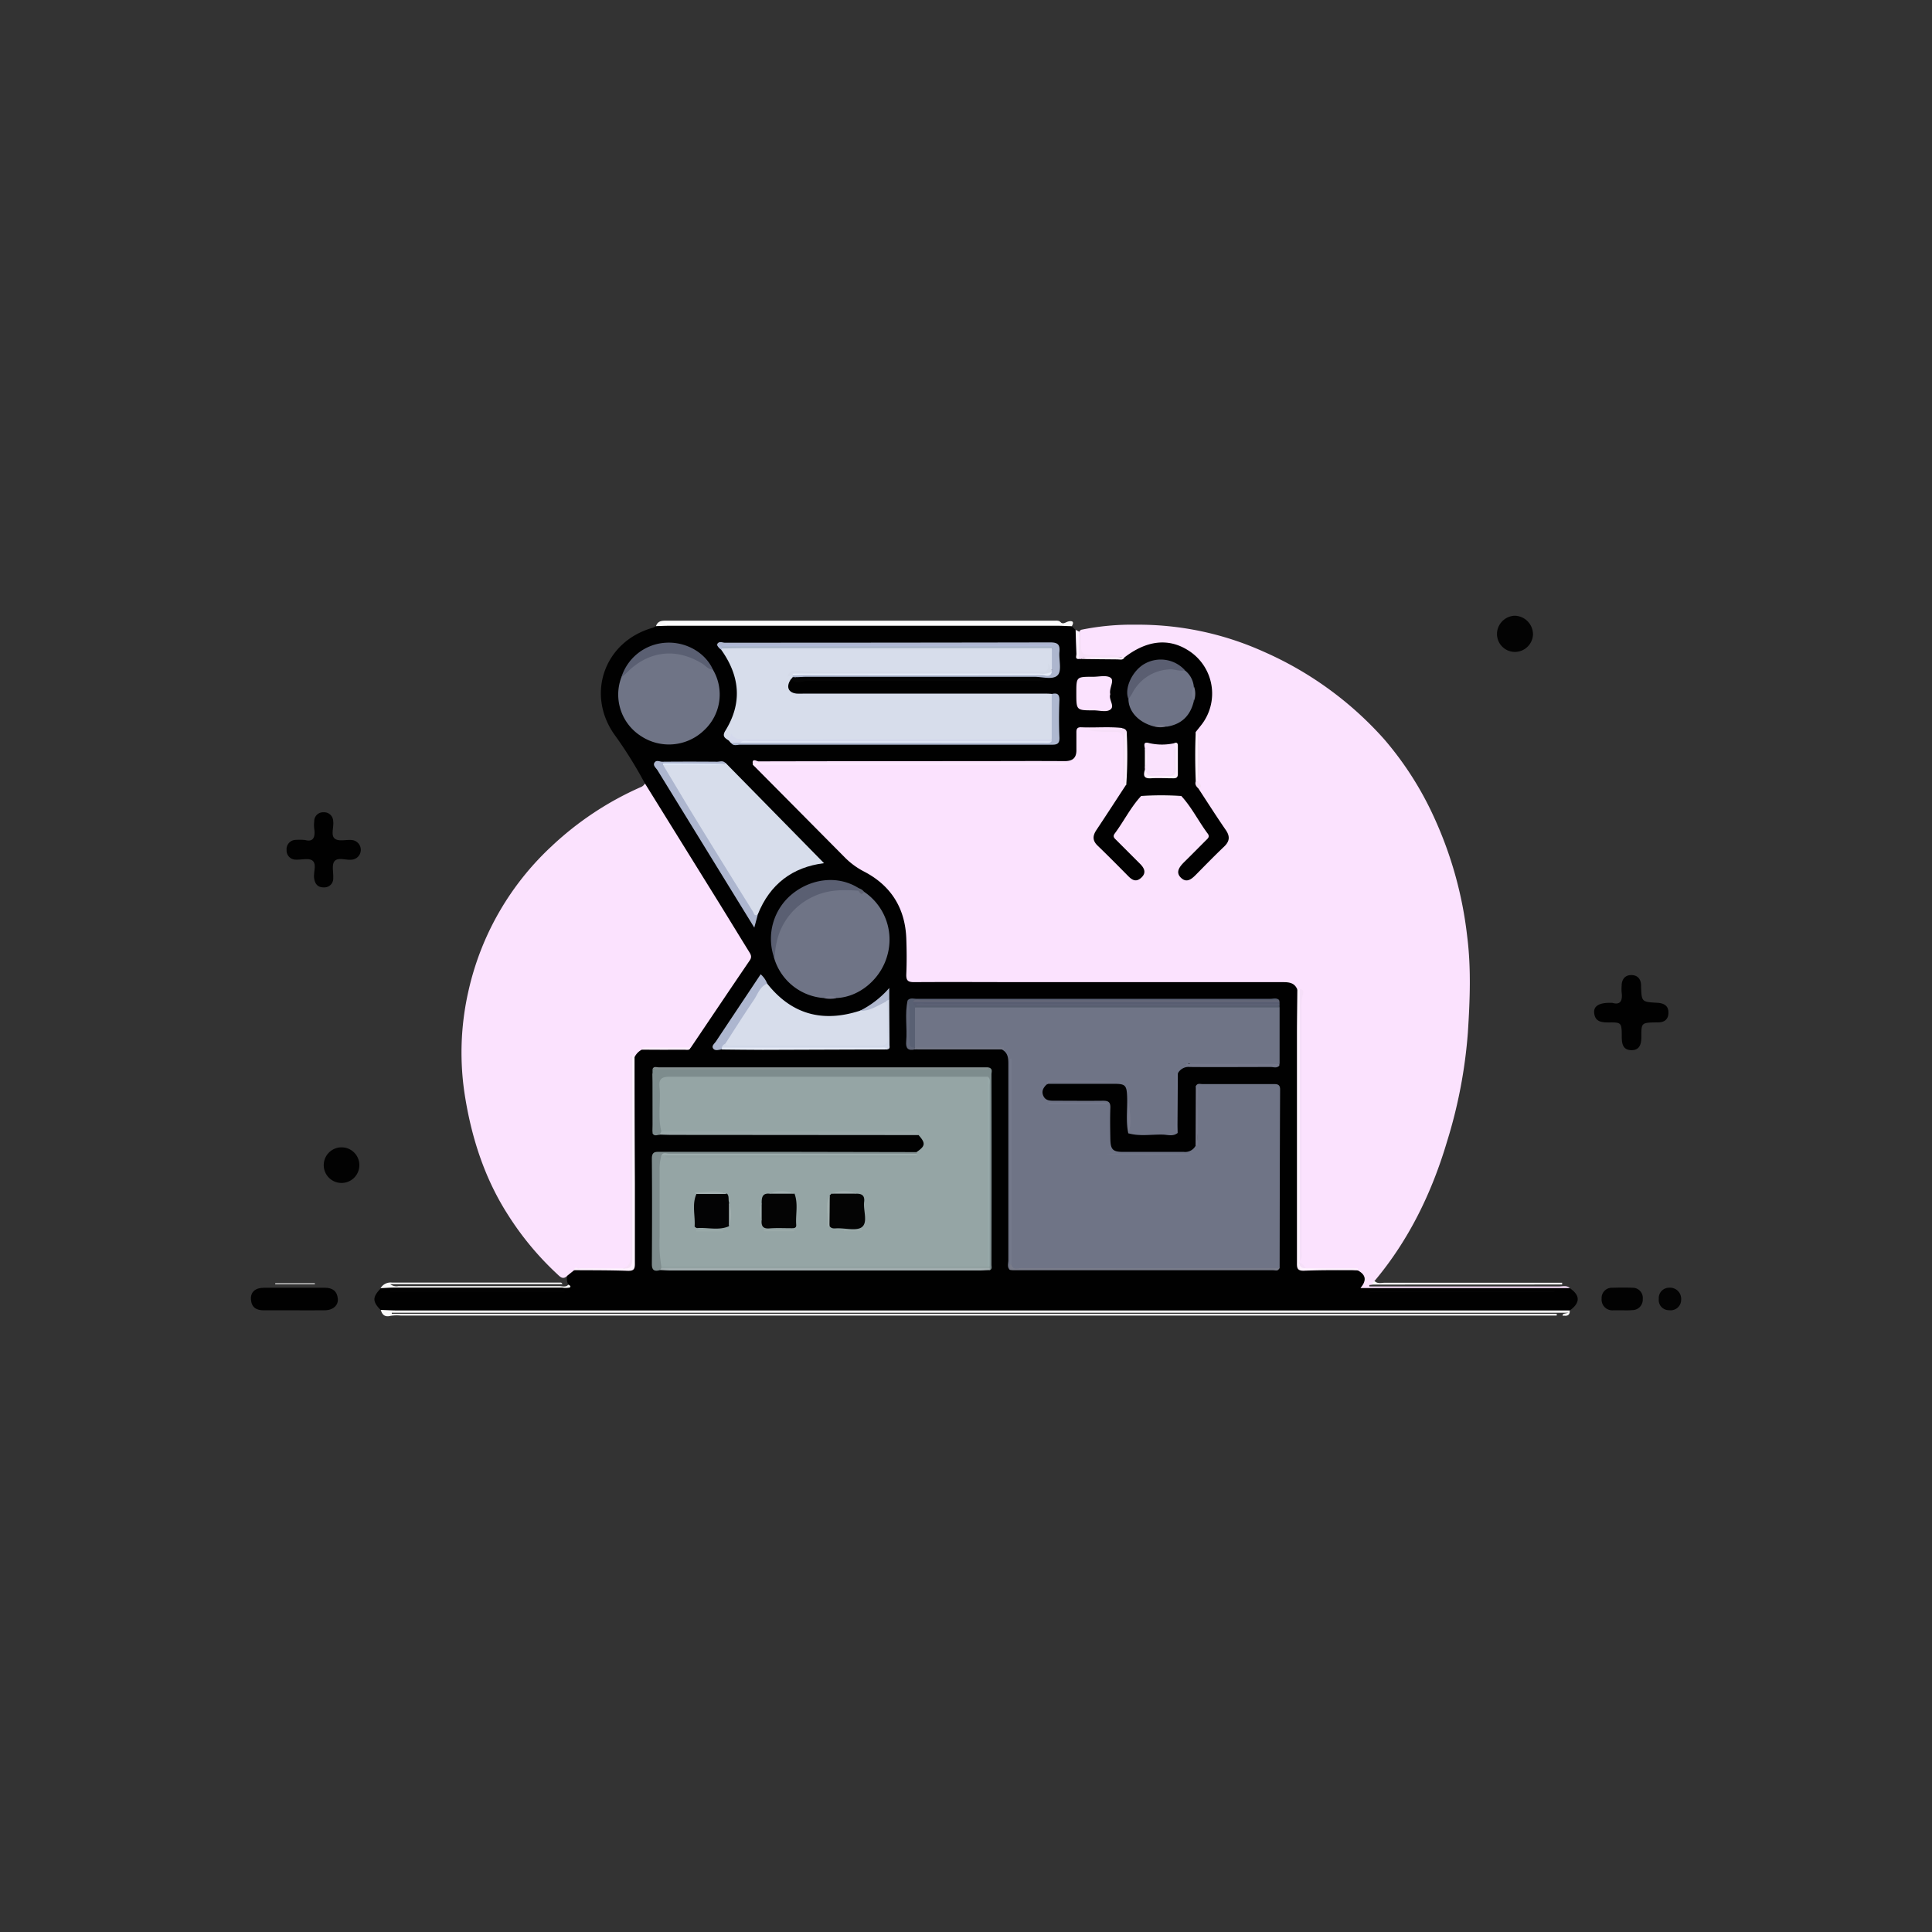 <svg id="Layer_1" data-name="Layer 1" xmlns="http://www.w3.org/2000/svg" viewBox="0 0 500 500"><rect x="0" y="0" width="500" height="500" fill="#333333" stroke="none"/><defs><style>.cls-1{fill:#fbe2fe;}.cls-2{fill:#010101;}.cls-3{fill:#f9f9f9;}.cls-4{fill:#fafafa;}.cls-5{fill:#030303;}.cls-6{fill:#020202;}.cls-7{fill:#f8f8f8;}.cls-8{fill:#f6dff8;}.cls-9{fill:#fdf0fe;}.cls-10{fill:#fef1fe;}.cls-11{fill:#feebfe;}.cls-12{fill:#f6dff9;}.cls-13{fill:#fdeffe;}.cls-14{fill:#fef0fe;}.cls-15{fill:#fcebfc;}.cls-16{fill:#f5dff5;}.cls-17{fill:#fbeafd;}.cls-18{fill:#6f7486;}.cls-19{fill:#95a5a5;}.cls-20{fill:#d7ddeb;}.cls-21{fill:#7d8c8d;}.cls-22{fill:#6e7386;}.cls-23{fill:#adb6cf;}.cls-24{fill:#7e8c8d;}.cls-25{fill:#adb6ce;}.cls-26{fill:#5a5f72;}.cls-27{fill:#aeb8d0;}.cls-28{fill:#9aa8a9;}.cls-29{fill:#596073;}.cls-30{fill:#fae2fd;}.cls-31{fill:#646778;}.cls-32{fill:#585d71;}.cls-33{fill:#5a5e71;}.cls-34{fill:#5c6175;}.cls-35{fill:#575e6f;}.cls-36{fill:#d4d9ec;}.cls-37{fill:#869091;}.cls-38{fill:#a2adaf;}.cls-39{fill:#797c8a;}.cls-40{fill:#050505;}.cls-41{fill:#d2d9e9;}.cls-42{fill:#e6ecf8;}.cls-43{fill:#616678;}.cls-44{fill:#777a8d;}.cls-45{fill:#767a8a;}.cls-46{fill:#b0b8ce;}.cls-47{fill:#747789;}.cls-48{fill:#feeffe;}.cls-49{fill:#74798c;}.cls-50{fill:#777a8c;}.cls-51{fill:#808e8f;}.cls-52{fill:#feedfe;}.cls-53{fill:#777b8d;}.cls-54{fill:#787a8b;}.cls-55{fill:#606474;}.cls-56{fill:#b0b9d6;}.cls-57{fill:#f6e0f7;}.cls-58{fill:#fefefe;}.cls-59{fill:#74798b;}.cls-60{fill:#757a8c;}.cls-61{fill:#787b8c;}.cls-62{fill:#040404;}.cls-63{fill:#030304;}.cls-64{fill:#92a2a2;}.cls-65{fill:#9eaeae;}.cls-66{fill:#97a9a9;}.cls-67{fill:#a2afb0;}.cls-68{fill:#9dacab;}.cls-69{fill:#a2b0af;}.cls-70{fill:#9cacab;}.cls-71{fill:#a2b0b1;}.cls-72{fill:#a0aeae;}.cls-73{fill:#9dabab;}.cls-74{fill:#a9b6c9;}.cls-75{fill:#d4dae8;}.cls-76{fill:#dee7f6;}.cls-77{fill:#e1e7f5;}.cls-78{fill:#f6e0f9;}</style></defs><title>Iconos</title><path class="cls-1" d="M279.74,163a65.44,65.44,0,0,1,14.2-1.33,79,79,0,0,1,33,6.94,90.35,90.35,0,0,1,31.31,22.73,84.65,84.65,0,0,1,12.84,20.08,101,101,0,0,1,8.6,30.77c1.07,8.32.73,16.71.19,25.1a126.71,126.71,0,0,1-5.42,28.24c-3.91,13.14-9.82,25.37-18.74,36-.26.26-.11.73-.47.94l-.88.1,0,.36h1.44q23.86,0,47.71,0c.91,0,1.89-.3,2.72.36-.74,1-1.8.82-2.8.82-15.77-.09-31.54,0-47.31,0-.86,0-1.72,0-2.58-.05-1.08-.1-1.85-.52-1.55-1.79a5,5,0,0,0-.48-3c-.13-.87-.8-.39-1.17-.39-3.81-.08-7.62.1-11.43-.12a3.26,3.26,0,0,1-2.8-2.33,2.58,2.58,0,0,1,0-.83c.11-21.36,0-42.72,0-64.08,0-1.61.58-3.26-.14-4.85-.23-.15-.44-.32-.66-.47-1.42-1.45-3.22-1.42-5.05-1.41q-45.51,0-91,0c-5.55,0-5.48,0-5.58-5.61-.07-4.29.56-8.62-1.1-12.82a18.08,18.08,0,0,0-8.5-9.71,29.22,29.22,0,0,1-7.32-5.45c-6.62-6.71-13.34-13.34-20-20-.8-.81-2.14-1.52-1.41-3.1.86-.58,1.84-.34,2.76-.34h77.19c-.18,0-.92,0-1.65,0H198.26a9.36,9.36,0,0,0-3.49.38c-1.29-.82-.39-1.26.34-1.54a9.35,9.35,0,0,1,3.5-.29h74c4.76,0,4.76,0,5-4.72.18-3.28.65-3.8,4-3.75,2.89,0,5.81-.44,8.66.38.79.84.17,1-.54,1-2.47,0-4.94,0-7.41,0,2,0,4.06,0,6.09,0,2.34,0,2.75.39,2.83,2.73.13,3.45-.13,6.91.12,10.36.11.2.22.42.32.64.19,1.14-.61,1.9-1.15,2.73-1.92,3-4,5.84-5.82,8.83-1.42,2.27-1.3,3,.6,4.92s4,4,6,6a7,7,0,0,0,1.42,1.24,1.69,1.69,0,0,0,2.34-.19,1.5,1.5,0,0,0-.25-2.12c-1.12-1.21-2.11-2.53-3.35-3.63-4.31-3.83-4.31-4-1.18-8.66,1.08-1.63,2.15-3.27,3.27-4.88.54-.78,1.09-1.57,2.23-1.45,3.16.11,6.32.1,9.48,0,1.13-.14,1.7.63,2.24,1.42,1.63,2.4,3.2,4.84,4.85,7.23a2.84,2.84,0,0,1-.39,4c-1.74,1.81-3.61,3.48-5.29,5.35-.76.85-1.64,1.76-.55,2.82s2.06.38,2.9-.44c2.49-2.39,4.9-4.87,7.34-7.31,1.14-1.13,1.09-2.27.34-3.61-1.66-2.94-3.88-5.52-5.52-8.48a5.42,5.42,0,0,1-1.07-2.32,7.26,7.26,0,0,0-.44-2.56,2.48,2.48,0,0,1,.06-.72,82.48,82.48,0,0,0-.13-10.31,4.83,4.83,0,0,1-.32-1.45c.17-1.14,1-1.91,1.6-2.83,3.51-5.57,2.9-11.64-1.65-16.06a12.51,12.51,0,0,0-16-1.23,5.25,5.25,0,0,1-1.83,1c-.59-.08-1.17.13-1.76.08-2.8-.2-5.61,0-8.42-.31-1.46-.18-2.14-.79-2.11-2.21C279.16,166.19,278.78,164.52,279.74,163Z"/><path class="cls-2" d="M195.32,198.39q11.63,11.72,23.23,23.42a19.62,19.62,0,0,0,5,3.71c7,3.61,10.71,9.47,11,17.39.11,3.06.13,6.14,0,9.19-.07,1.68.44,2.09,2.08,2.08,9.9-.07,19.81,0,29.71,0q32.91,0,65.81,0c1.63,0,2.94.25,3.6,1.92a3.25,3.25,0,0,1,.46,1.8c-.29,22.13,0,44.27-.13,66.4,0,.23,0,.47,0,.71-.13,3.14.15,3.4,3.37,3.51,4,.14,8-.36,11.94.26,2,1.06,2.45,2.49.69,4.56h54.13q4.2,2.84,0,5.84a6.52,6.52,0,0,1-2.56.17q-150.09,0-300.16-.05c-1.63,0-3.41,1.09-5-.29-2.12-2.18-2.12-3.31,0-5.52,1.07-.89,2.25-.26,3.39-.26q21.9,0,43.81,0c.52,0,1.34.35,1.4-.7a3.42,3.42,0,0,1-.29-2.31c.23-1.38,1.32-1.72,2.44-2,3.6-.2,7.21-.06,10.82-.09,3.34,0,3.35,0,3.36-3.46V277.7a22.52,22.52,0,0,1,.13-3.76,3.86,3.86,0,0,1,2.57-2.81c3.9-.55,7.85.08,11.75-.37.94-.38,1.36-1.27,1.88-2,4.15-6.2,8.21-12.47,12.48-18.59,1.34-1.92,1.26-3.38.07-5.31q-12.15-19.63-24.22-39.32a8.14,8.14,0,0,1-1.18-2.78,109.4,109.4,0,0,0-7.55-12.18c-7.86-10.53-3.17-24.49,9.56-28.11a5.78,5.78,0,0,0,.84-.39,5.33,5.33,0,0,1,3.18-.64h99.16a32.28,32.28,0,0,1,5.28.65l1,.95c.91,1.51.42,3.18.62,4.78.09.75-.52,1.76.65,2.21a2.77,2.77,0,0,0,.76,0c3.56.05,7.12.11,10.67.06,5.67-4.34,11.22-5,16.27-1.88a13.19,13.19,0,0,1,3.41,19.6l-1.29,1.62c.92,4,.46,8.09.33,12.14-.22.92.56,1.68.42,2.59,2.32,3.54,4.59,7.12,7,10.61,1.15,1.66,1.05,2.94-.41,4.33-2.5,2.38-4.91,4.86-7.34,7.32-1.13,1.14-2.38,2.14-3.83.74s-.42-2.79.78-4c1.91-1.87,3.78-3.78,5.67-5.67.49-.49,1.1-.92.47-1.76-2.38-3.18-4.13-6.8-6.84-9.74a70.38,70.38,0,0,1-10.37,0c-2.73,2.93-4.48,6.55-6.85,9.73-.64.86,0,1.27.48,1.76,2,2,4,4,6,6,1.14,1.12,1.8,2.35.42,3.64s-2.41.64-3.48-.46c-2.6-2.63-5.2-5.26-7.86-7.82-1.33-1.29-1.3-2.51-.32-4,2.61-3.91,5.16-7.86,7.74-11.8-.79-1.7-.3-3.5-.36-5.25-.1-2.55,0-5.1,0-7.65a7.36,7.36,0,0,0-.47-1.71c-3.6-.43-7.22-.05-10.82-.21-1.16-.05-1.27.56-1.25,1.44,0,1.42,0,2.83,0,4.25.08,2.18-.88,3.09-3.11,3.07-8-.06-16,0-24,0q-27.59,0-55.18.06c-.37,0-1.83-1-1.42.78A.67.67,0,0,1,195.32,198.39Z"/><path class="cls-1" d="M148.6,328.72l-1.78,1.43c-1.13,1.19-1.92.23-2.67-.47a77.08,77.08,0,0,1-12.59-15.13c-6-9.29-9.38-19.64-11.15-30.39a71.54,71.54,0,0,1,.84-27.76A72.74,72.74,0,0,1,142.76,219a81.56,81.56,0,0,1,22.92-15.23,2.29,2.29,0,0,0,1.24-1q9.3,15,18.61,30c2.78,4.48,5.52,9,8.28,13.45.46.74.88,1.37.23,2.32-5.13,7.53-10.2,15.09-15.29,22.63-3.5.43-7,.07-10.51.21-.74,0-1.56-.33-2.22.31a4.29,4.29,0,0,0-1.84,2c-.42.15-.51.51-.54.91q0,25.39,0,50.78c0,1.64-.07,3-2.21,3-3.61.26-7.23,0-10.84.14C149.93,328.48,149.19,328.11,148.6,328.72Z"/><path class="cls-3" d="M98.54,339c1.49.05,3,.15,4.47.15q151.62,0,303.23,0c.08,1-.4,1.47-1.4,1.35-.17,0-.77.09-.26-.4.14-.14.44-.13,1.36-.37H101.39V340H402.88v.47H103.72a10.62,10.62,0,0,0-2.59.06C99.62,340.93,98.91,340.29,98.54,339Z"/><path class="cls-2" d="M417.25,259.53c2.08.65,2.72-.53,2.43-2.72a10.09,10.09,0,0,1,0-1.65c0-1.65.82-2.82,2.51-2.81s2.52,1.09,2.52,2.79a1.77,1.77,0,0,0,0,.23c.15,3.91.15,3.92,4.18,4.15,1.72.1,2.95.73,2.9,2.64s-1.33,2.49-3,2.44a.88.88,0,0,0-.23,0c-3.75.07-3.8.07-3.78,3.82,0,1.92-.54,3.42-2.64,3.36s-2.41-1.6-2.43-3.36c0-3.8-.07-3.84-3.33-3.81-1.87,0-3.58-.14-3.81-2.46-.18-1.73,1.2-2.59,3.9-2.62Z"/><path class="cls-2" d="M78.94,217.39c2.11.6,2.71-.68,2.38-2.94a7.4,7.4,0,0,1,0-1.88,2.29,2.29,0,0,1,2.42-2.35,2.34,2.34,0,0,1,2.49,2.3c.21,1.54-.67,3.64.39,4.5s3,.2,4.53.39a2.55,2.55,0,0,1-.11,5.07c-1.53.19-3.56-.71-4.48.41-.75.91-.24,2.84-.32,4.32a2.28,2.28,0,0,1-2.34,2.44c-1.61.07-2.42-.86-2.61-2.42s.71-3.59-.41-4.49c-.92-.75-2.87-.19-4.36-.27A2.35,2.35,0,0,1,74.17,220a2.41,2.41,0,0,1,2.18-2.63A17.75,17.75,0,0,1,78.94,217.39Z"/><path class="cls-2" d="M76.26,339.11c-2.67,0-5.33,0-8,0-2,0-3.18-.82-3.32-2.84-.12-1.87,1.12-3,3.36-3,5.26,0,10.52,0,15.78,0,2,0,3.16.87,3.35,2.83.17,1.74-1.28,3-3.39,3C81.45,339.14,78.85,339.11,76.26,339.11Z"/><path class="cls-4" d="M277.39,162.05c-1.17,0-2.35-.1-3.53-.1H173.06c-1.1,0-2.19.06-3.29.09.39-1.16,1.22-1.41,2.38-1.41q50.32,0,100.66,0c.62,0,1.28-.12,1.74.47a4.34,4.34,0,0,1-2.31.22H175c-.7,0-1.4.2-1.71,0,.47,0,1.33,0,2.19,0q48.13,0,96.26,0a5.48,5.48,0,0,0,2.78-.23c.69.49,1.17,0,1.81-.21S278.28,160.54,277.39,162.05Z"/><path class="cls-5" d="M392,168.72a4.65,4.65,0,0,1-4.58-4.66,4.76,4.76,0,0,1,4.59-4.71,4.84,4.84,0,0,1,4.73,4.83A4.71,4.71,0,0,1,392,168.72Z"/><path class="cls-6" d="M93,301.66a4.61,4.61,0,1,1-4.52-4.73A4.6,4.6,0,0,1,93,301.66Z"/><path class="cls-6" d="M419.78,339.11c-.78,0-1.56,0-2.34,0a2.77,2.77,0,0,1-2.94-3,2.65,2.65,0,0,1,2.79-2.84c1.72-.05,3.45-.08,5.16,0a2.62,2.62,0,0,1,2.69,2.92,2.7,2.7,0,0,1-2.77,2.87C421.51,339.15,420.64,339.11,419.78,339.11Z"/><path class="cls-7" d="M147.11,332.46c.36.18.8.54.26.77a5.24,5.24,0,0,1-1.86,0H102c-1.17,0-2.34.1-3.51.15a3,3,0,0,1,3-1.44h43.64c.15,0,.29.09.43.4H101a2.59,2.59,0,0,0,2.13.5q20.86,0,41.75,0C145.64,332.9,146.48,333.16,147.11,332.46Z"/><path class="cls-5" d="M432,333.26a2.88,2.88,0,0,1,3.08,3.05,2.72,2.72,0,0,1-3.1,2.77,2.63,2.63,0,0,1-2.69-2.91A2.69,2.69,0,0,1,432,333.26Z"/><path class="cls-7" d="M355.26,332.45a1,1,0,0,1,.47-.94c.78.82,1.79.46,2.68.46q21.79,0,43.57,0h2.3v.46Z"/><path class="cls-8" d="M279.75,170.55h-.48a11.61,11.61,0,0,1,0-7.07l.47-.46v2.58c0,3.87,0,3.81,3.95,4,2.14.12,4.35-.55,6.44.45-2.53.52-5.1.08-7.64.24C281.58,170.38,280.63,170.1,279.75,170.55Z"/><path class="cls-9" d="M279.27,163.48v7.07c-1.17.09-.67-.81-.69-1.28-.11-2.09-.15-4.18-.21-6.27Z"/><path class="cls-7" d="M71.24,332.11H81.48v.23H71.22Z"/><path class="cls-10" d="M351.41,328.72c-4.64,0-9.28-.05-13.91.14-2,.09-1.85-1-1.85-2.3q0-29.37,0-58.74c0-3.93.07-7.85.1-11.78l.61-.05c.73,1.36.2,2.79.21,4.17q0,31.8,0,63.61a5.14,5.14,0,0,1-.21,2.55v.47c.12,1.15,1.09,1.16,1.88,1.42h13c.06,0,.17.07.17.11A2.56,2.56,0,0,1,351.41,328.72Z"/><path class="cls-11" d="M195.32,198.39l-.52-.5c.57-.61,1.32-.41,2-.41h78.59c.3,0,.61,0,1.24.08a4.2,4.2,0,0,1-2.57.38H198.54C197.45,197.94,196.32,197.74,195.32,198.39Z"/><path class="cls-12" d="M336.39,326.32q0-35.16,0-70.33c1.36.1.83,1.27.71,1.73a13.89,13.89,0,0,0-.22,3.74q0,31.1,0,62.18C336.84,324.54,337.2,325.54,336.39,326.32Z"/><path class="cls-8" d="M290.6,188.52a1.13,1.13,0,0,1,1,.91c-.57,3.24-.1,6.51-.26,9.76-.07,1.31.21,2.63-.2,3.92-.68-.46-.64-1.07-.61-1.84.11-3.29.06-6.58.12-9.87,0-1.4-.58-2-2-2a36.62,36.62,0,0,1-7.45-.46c2.16,0,4.32,0,6.48,0C288.65,188.92,289.73,189.34,290.6,188.52Z"/><path class="cls-13" d="M291.1,203.11c0-3.91,0-7.81,0-11.72,0-.68-.19-1.43.48-2a111.82,111.82,0,0,1-.1,13.7Z"/><path class="cls-14" d="M309.46,202.19c-.17-4.25-.2-8.51,0-12.76a1,1,0,0,1,.49,1,56.35,56.35,0,0,1,0,11.32v.47A.3.3,0,0,1,309.46,202.19Z"/><path class="cls-15" d="M279.75,170.55c2.39-1,4.9-.22,7.34-.45,1-.09,2,0,3,0,.31,0,.63-.52.94,0-.4.86-1.19.55-1.83.55C286.07,170.64,282.91,170.58,279.75,170.55Z"/><path class="cls-16" d="M310,201.71V190.39A27.67,27.67,0,0,1,310,201.71Z"/><path class="cls-17" d="M295.33,206a78,78,0,0,1,10.37,0A27.61,27.61,0,0,1,295.33,206Z"/><path class="cls-16" d="M309.46,202.19H310c.46.61,1.44,1.15.26,2C309.66,203.61,309.14,203.06,309.46,202.19Z"/><path class="cls-12" d="M338.27,328.21c-1,0-2,.09-1.88-1.42C337.28,326.91,337.44,328,338.27,328.21Z"/><path class="cls-18" d="M261.34,328.64c-.76-.72-.38-1.64-.38-2.45q0-25.47,0-50.95c0-1.52-.17-2.82-1.64-3.61-.65-.65-1.47-.28-2.2-.28-6.67-.06-13.34,0-20-.05a1,1,0,0,1-.68-.52c-.35-3.44-1-6.9.39-10.28a5.2,5.2,0,0,1,3-.45q44.1,0,88.19,0c1.08,0,2.23-.2,3.14.67v14.62c-2.87.49-5.76.17-8.64.21-4.31.06-8.62,0-12.92,0-.65,0-1.45.28-1.91-.45-.23-.27.26,0,0,.11s-.15.11,0,.19a5.32,5.32,0,0,0,2.31.17c6.27,0,12.53,0,18.79,0a4.44,4.44,0,0,1,2.31.21c-.63.73-1.47.37-2.2.37-7,0-14,.06-20.94,0a3.09,3.09,0,0,0-3.11,1.6c-.65,1.95-.28,4-.27,5.94a69.06,69.06,0,0,0,.17,9.54c-1.16.94-2.53.45-3.76.41-3-.09-6,.51-9-.35.71-2.9,0-5.88.19-7.34-.11,1.47.43,4.43-.18,7.34-.69-3.1-.2-6.24-.3-9.36s-.47-3.43-3.43-3.44q-8.5,0-17,0c0-.94.72-.66,1.18-.66,5.28,0,10.56,0,15.85,0-5,0-10,0-15.06,0-.87,0-2-.43-2.4.86-.83.82-1.37,1.72-.82,2.93s1.65,1.25,2.78,1.25c4.23,0,8.47.05,12.69,0,1.45,0,1.92.44,1.87,1.87-.1,2.66-.05,5.33,0,8s.55,3.36,3.24,3.37c5.25,0,10.5,0,15.75,0a3.07,3.07,0,0,0,3.09-1.63c.74-1.46.3-3,.29-4.53-.05-3.64.35-7.3-.21-10.93.39-.75,1.1-.46,1.68-.46,6,0,12.09,0,18.14,0,1.08,0,2-.08,1.95,1.51-.08,15.39-.09,30.78-.12,46.17a3.79,3.79,0,0,1-2.08.22q-32.55,0-65.11,0c-.84,0-2.21.69-2.36-1.05q0-26.31,0-52.62,0,26.06,0,52.13C261.51,327.46,261.72,328.09,261.34,328.64Z"/><path class="cls-19" d="M237.28,298.1c2.23-1.52,2.3-2.27.44-4.34-1-.79-2.11-.46-3.18-.46q-30.1,0-60.22,0a7.94,7.94,0,0,1-3.25-.26,2.89,2.89,0,0,1-1-2.51c0-3.22,0-6.44,0-9.66,0-2,.95-2.88,2.86-2.92.63,0,1.26,0,1.89,0q38.55,0,77.09,0c1.32,0,2.69-.2,3.89.61a3.35,3.35,0,0,1,.4,2.27q0,22.37,0,44.74a3.94,3.94,0,0,1-.34,2.29,3.32,3.32,0,0,1-2.26.4H172.79a8.35,8.35,0,0,1-1.41-.09c-1.32-.53-1.12-1.8-1.24-2.81a72,72,0,0,1-.16-8.44q0-7,0-14.08c0-1.33-.06-2.69.92-3.79a1.58,1.58,0,0,1,1.27-.36,26.26,26.26,0,0,0,4.69.1c19.67,0,39.35.06,59,0a3.39,3.39,0,0,0,.78-.17A4.53,4.53,0,0,0,237.28,298.1Z"/><path class="cls-20" d="M204.7,175.76c-1.33,1.94-.74,3.5,1.45,3.74a17,17,0,0,0,1.89,0h61.55c.87,0,1.73,0,2.59.08a2.19,2.19,0,0,1,.69,1.7c-.11,3.34.65,6.73-.5,10a7.74,7.74,0,0,1-4.13.67q-37.12,0-74.24.05c-1.8,0-3.52-1-5.33-.3-.87-.62-1.89-1-1-2.51,4.49-7.19,3.84-14.2-1-21a.49.49,0,0,1,.29-.72,28.63,28.63,0,0,1,6.79-.42q37.58-.06,75.16,0a5.58,5.58,0,0,1,3.22.47,6.56,6.56,0,0,1,.28,5.62c-2.1,1.79-4.65,1.36-7.09,1.36H209.81a15,15,0,0,1-4.64-.45,3.6,3.6,0,0,1,.26.52,1.46,1.46,0,0,1,0,.59C205.26,175.5,205,175.6,204.7,175.76Z"/><path class="cls-20" d="M187.73,197.39q12.77,13,25.53,26c-8.11,1-14,5.39-17.14,13.26-.88,1.19-1.31.14-1.69-.42-1.06-1.55-2.11-3.11-3.09-4.72q-9.5-15.54-19-31.08c-.52-.85-1.83-1.87-.1-2.89,5-.16,10.06,0,15.1-.09Z"/><path class="cls-18" d="M223.63,230.8a14.91,14.91,0,0,1,6,16.49c-1.67,6.09-7.26,10.78-13.18,11a5.4,5.4,0,0,0-3.28,0,14.49,14.49,0,0,1-12.8-10.27c-.83-6.85,2.41-11.82,7.74-15.44a16.94,16.94,0,0,1,13.45-2.56C222.29,230.24,222.8,231,223.63,230.8Z"/><path class="cls-18" d="M184.52,173.33a12.64,12.64,0,0,1-2.34,15.7,13.11,13.11,0,0,1-16.47,1.35,12.73,12.73,0,0,1-4.9-15.1C165.37,167.36,177.71,166.11,184.52,173.33Z"/><path class="cls-20" d="M198.56,254.57c6.33,8,14.38,10.12,24,7a20.63,20.63,0,0,0,4.53-1.88c.88-.4,1.77-1.16,2.79-.25.23,3-.07,6.12.14,9.17.14,2.05-.72,2.5-2.58,2.49-10.75-.06-21.51,0-32.26,0a53.35,53.35,0,0,1-7-.14c-1-.65-.67-1.52-.23-2.25,2.8-4.62,5.87-9.07,9-13.5C197.21,254.66,197.7,254,198.56,254.57Z"/><path class="cls-21" d="M255.67,278.65c-27.41,0-54.82,0-82.23,0-2.14,0-3,.52-2.75,2.73.36,3.81-.49,7.68.47,11.47a1,1,0,0,1-.42.83c-.64,0-1.38.49-1.86-.37a124,124,0,0,0,0-15.54v-1a5.12,5.12,0,0,1,2.54-.22q41,0,81.94,0a6.74,6.74,0,0,0,2.79-.19c.78.38.44,1.1.44,1.66q.06,24.64,0,49.29c0,.5.25,1.13-.46,1.43a1.27,1.27,0,0,1-.28-.82,8.85,8.85,0,0,0,0-.89q0-22.92,0-45.82A4.64,4.64,0,0,0,255.67,278.65Z"/><path class="cls-22" d="M298.65,188c-3.88-1-6.53-3.76-6.61-7,1.32-6.12,8.28-9.71,14.58-7.53a6.08,6.08,0,0,1,2.34,4.25,15.6,15.6,0,0,0,0,3.74c-.93,3.86-3.24,6-7,6.6A5.78,5.78,0,0,0,298.65,188Z"/><path class="cls-23" d="M171.63,198c2.87,4.76,5.69,9.55,8.6,14.28q7.26,11.84,14.61,23.6c.29.47.35,1.35,1.28.81l-.91,3.38c-1.74-2.84-3.27-5.32-4.8-7.8q-10.12-16.46-20.25-32.93c-.39-.62-1.28-1.25-.76-2s1.31-.2,2-.21q7.08-.06,14.16,0c.73,0,1.57-.39,2.19.36a.24.24,0,0,1-.12.24c-4.58.15-9.16,0-13.74.08C173.13,197.72,172.33,197.4,171.63,198Z"/><path class="cls-24" d="M171.17,299a13.24,13.24,0,0,0-.46,3.71c0,5.82,0,11.63,0,17.45a36.11,36.11,0,0,0,.45,7.63.38.38,0,0,1,.18.45c-.17.23-.45.3-.64.49-1.35.37-2,0-2-1.56.06-9.12.08-18.24,0-27.36,0-1.93,1.11-1.7,2.27-1.71q18,0,36.1,0l30.19.06c0,.13,0,.27,0,.4a4.22,4.22,0,0,1-2.74.44q-30,0-59.92,0C173.47,299,172.32,298.52,171.17,299Z"/><path class="cls-25" d="M205.16,175.23c0-.14,0-.27,0-.41.88-.77,2-.47,3-.47q30.19,0,60.41,0a5.94,5.94,0,0,0,3-.31c.21-.22.43-.42.65-.63,0-1.87,0-3.75,0-5.63a1.07,1.07,0,0,0-1-.49c-27.79,0-55.58-.06-83.36,0l-.84.07c-.62.15-1-.25-1.45-.58.49-1,1.37-.45,2-.45q42.1,0,84.22-.08c2,0,2.57.58,2.39,2.49s.64,4.74-.39,5.93c-1.21,1.39-4,.48-6.09.49q-29.49,0-59,0c-.86,0-1.72.07-2.58.1A.62.62,0,0,1,205.16,175.23Z"/><path class="cls-26" d="M222.16,230.51c-4-.3-8-.28-11.79,1.58a16.87,16.87,0,0,0-9.42,12c-.3,1.28-.37,2.61-.55,3.92a14.94,14.94,0,0,1,4.72-16.73c4.85-3.88,11.67-4.86,17.09-1.44A.4.4,0,0,1,222.16,230.51Z"/><path class="cls-1" d="M283.07,183.84c-4.52,0-4.52,0-4.52-4.46,0-4.23,0-4.24,4.31-4.23,1.56,0,3.51-.49,4.56.25s-.39,2.69-.11,4.13a.49.49,0,0,1,0,.24c-.41,1.35,1.37,3.08-.08,3.95C286.2,184.35,284.48,183.84,283.07,183.84Z"/><path class="cls-27" d="M272.18,191.33V179.6c1.29-.28,2-.11,2,1.56-.13,3.21-.15,6.44,0,9.66.08,1.68-.62,1.92-2,1.91-9.82,0-19.64,0-29.45,0q-25.58,0-51.14,0c-.8,0-1.73.43-2.4-.44a3.08,3.08,0,0,1,2.6-.5c26,.07,52,0,78,0,.55,0,1.09-.06,1.64-.1A1.76,1.76,0,0,0,272.18,191.33Z"/><path class="cls-28" d="M170.74,293.63l.42-.83q32.18,0,64.34.05c.75,0,2.05-.75,2.22.91l-64.16-.05C172.62,293.71,171.68,293.65,170.74,293.63Z"/><path class="cls-29" d="M236.8,260.73c0,3.46,0,6.91,0,10.37-1.73.67-1.85-.48-1.86-1.67,0-3.53,0-7.06,0-10.59.66-.66,1.49-.35,2.24-.35q45.82,0,91.65,0c.75,0,1.58-.33,2.24.35-.83.83-1.9.64-2.9.64-30.14,0-60.28,0-90.4,0-.36,0-.77,0-.73.57a2.26,2.26,0,0,1,0,.26A.56.56,0,0,1,236.8,260.73Z"/><path class="cls-26" d="M184.52,173.33c-1.18-.07-1.88-1-2.77-1.58-6.7-4.12-13.76-3.37-19.36,2.16-.49.49-1,.92-1.58,1.37a12.8,12.8,0,0,1,11.45-8.94C177.54,166,182.57,168.91,184.52,173.33Z"/><path class="cls-30" d="M296.29,193.69c-.16-.87-.42-1.82,1.09-1.38a14.78,14.78,0,0,0,6.45.05c.72.32.78.88.54,1.54-.2,1.64,0,3.28-.11,4.93-.06,1.32-.66,2-2.06,1.93-1.65-.12-3.37.31-5.52-.57,1.44-.84,2.53-.46,3.51-.62a31.49,31.49,0,0,0-3.22.1,1.23,1.23,0,0,1-.68-.32v-.47A13,13,0,0,0,296.29,193.69Z"/><path class="cls-23" d="M198.56,254.57c-1.93.76-2.44,2.72-3.46,4.22-2.55,3.73-4.95,7.56-7.41,11.35-.21.33-.22.76-.53,1-.14.14-.28.28-.41.43-.76.13-1.71.46-2.19-.23s.37-1.27.74-1.84c3.82-5.76,7.66-11.5,11.56-17.36A6.19,6.19,0,0,1,198.56,254.57Z"/><path class="cls-31" d="M236.32,259.3c.54-.95,1.45-.43,2.15-.43q46.29-.06,92.58,0l.09.45c-.83.8-1.89.67-2.9.67q-44.5,0-89,0A4.19,4.19,0,0,1,236.32,259.3Z"/><path class="cls-32" d="M236.32,259.3h94.82v.48c-1.06.78-2.28.45-3.43.46q-45.45,0-90.92,0A1,1,0,0,1,236.32,259.3Z"/><path class="cls-33" d="M306.62,173.41c-1.31.44-2.56-.26-3.86-.18a11.42,11.42,0,0,0-9.83,6.38c-.26.46-.6.89-.89,1.33-1.2-2.91,1.16-7.57,4.33-9.23A8.47,8.47,0,0,1,306.62,173.41Z"/><path class="cls-34" d="M236.79,260.24c.78-.81,1.78-.45,2.68-.45q45.84,0,91.67,0v.47a4.31,4.31,0,0,1-2.3.22q-44.88,0-89.74,0A4.34,4.34,0,0,1,236.79,260.24Z"/><path class="cls-35" d="M236.79,260.24h94.35v.49H236.8C236.8,260.57,236.79,260.4,236.79,260.24Z"/><path class="cls-36" d="M191.53,192.22l-2.39.05-.47-.54.54-1.85c1.08,1.78,2.85,1.41,4.38,1.42,9.81.06,19.62,0,29.43,0h49.16c0,.16,0,.32,0,.48a5.26,5.26,0,0,1-2.55.21l-75.56,0A6.11,6.11,0,0,0,191.53,192.22Z"/><path class="cls-37" d="M256.13,276.33c-.8.76-1.79.41-2.7.42H168.86c.29-.88,1-.53,1.59-.53q42.5,0,85,0A4.1,4.1,0,0,1,256.13,276.33Z"/><path class="cls-38" d="M170.71,328.68l.46-.49a4,4,0,0,1,2.08-.2h80.82a3.59,3.59,0,0,1,2.07.22v.5c-.86,0-1.72.09-2.58.09h-80C172.59,328.8,171.65,328.72,170.71,328.68Z"/><path class="cls-10" d="M148.6,328.72c0-1,.73-.48,1.07-.48,3.87-.05,7.74,0,11.6,0,1.77,0,2.18-.95,2.18-2.67-.08-16.67,0-33.34,0-50a5,5,0,0,1,.23-2.54l.54.61q0,16.35.09,32.71c0,6.91,0,13.82,0,20.72,0,1.46-.38,1.85-1.83,1.82C157.86,328.72,153.23,328.75,148.6,328.72Z"/><path class="cls-39" d="M261.34,328.64l0-1.37c.14-.22.28-.21.42,0,.39,1.55,1.65.91,2.53.91q33.41.06,66.8,0c-.28.88-1,.56-1.58.56q-33.65,0-67.29,0A7.31,7.31,0,0,1,261.34,328.64Z"/><path class="cls-40" d="M205.16,175.23l1,.06c.78.8,1.78.45,2.68.45q29.47,0,58.94,0h3a4.73,4.73,0,0,1-2.93.46c-19.57,0-39.13,0-58.7,0-1.44,0-3.08,1.09-4.4-.41Z"/><path class="cls-41" d="M186.8,271.12a1.55,1.55,0,0,1,.89-1c.6.73,1.44.48,2.2.48,12.48,0,25,0,37.45,0,1.82,0,2.62-.44,2.39-2.36-.35-3,.58-6.06-.52-9,0-.71.38-.8.93-.45,0,3.88.05,7.76.06,11.65,0,.41.2,1-.48,1.1a4.47,4.47,0,0,0-2.53-.24q-18.91,0-37.84,0A5.65,5.65,0,0,1,186.8,271.12Z"/><path class="cls-40" d="M402.31,334.28H354.48v-.23H402.4Z"/><path class="cls-40" d="M100.93,334h45.19v.23H101Z"/><path class="cls-42" d="M186.8,271.12q20.47,0,41,0c.68,0,1.43-.21,2,.47q-16.2.06-32.41.11c-3.52,0-7-.06-10.56-.09Z"/><path class="cls-43" d="M234.92,258.84c1,3.35.2,6.79.45,10.18.07,1-.24,2.18,1.41,2.08h0q.22.16.15.33c-.06.1-.11.15-.16.15-1.76.41-2.41-.25-2.25-2.06C234.84,266,234.08,262.37,234.92,258.84Z"/><path class="cls-44" d="M331.07,275.81H307v-.46h24.12Z"/><path class="cls-45" d="M236.79,271.58c0-.16,0-.32,0-.48h22.54c.16,0,.42,0,.45,0,.2.47-.24.39-.47.49Z"/><path class="cls-46" d="M230.14,258.83a.94.94,0,0,0-.93.45c-2.16,1-4.15,2.45-6.69,2.32a24.7,24.7,0,0,0,7.62-5.91Z"/><path class="cls-47" d="M270.83,280.7c0-.81.42-1.1,1.17-1.1,5.72,0,11.43,0,17.15.46-5.07,0-10.13,0-15.2,0-.9,0-1.9-.35-2.69.43Z"/><path class="cls-48" d="M304.29,193.69l-.46-1.33c.69-.32,1-.1,1,.66,0,2.43,0,4.86,0,7.29,0,1-.5,1.13-1.31,1.11-1.88,0-3.77-.11-5.64,0s-2-.69-1.63-2.09h.44c.29,1.42,1.39,1.18,2.39,1.19,4.92,0,4.91.05,4.95-4.8A3.36,3.36,0,0,1,304.29,193.69Z"/><path class="cls-49" d="M304.72,293.27c-.85-1.13-.39-2.43-.41-3.63-.06-3.91,0-7.82,0-11.73,0-.06.07-.17.11-.17a2.57,2.57,0,0,1,.4.05Q304.78,285.53,304.72,293.27Z"/><path class="cls-50" d="M309.48,281c.59.46.47,1.12.47,1.73q0,6.84,0,13.66c0,.05-.09.16-.13.15a1.89,1.89,0,0,1-.4-.08Q309.45,288.75,309.48,281Z"/><path class="cls-51" d="M168.86,277.72c.82,1,.45,2.12.41,3.16-.17,4.13.53,8.28-.39,12.38Q168.87,285.49,168.86,277.72Z"/><path class="cls-13" d="M166,271.65c.32-.58.88-.55,1.42-.55l11.31,0c-.29.84-1,.56-1.58.56C173.46,271.7,169.74,271.67,166,271.65Z"/><path class="cls-52" d="M296.29,193.69a6.51,6.51,0,0,1,0,5.19Z"/><path class="cls-53" d="M309,181.4a3.76,3.76,0,0,1,0-3.74A5.41,5.41,0,0,1,309,181.4Z"/><path class="cls-54" d="M298.65,188a3,3,0,0,1,3.27,0A6.36,6.36,0,0,1,298.65,188Z"/><path class="cls-55" d="M222.16,230.51c0-.21,0-.42.05-.63a2.56,2.56,0,0,1,1.42.92C222.9,231.93,222.56,231.06,222.16,230.51Z"/><path class="cls-44" d="M213.2,258.32a2.86,2.86,0,0,1,3.28,0A8.05,8.05,0,0,1,213.2,258.32Z"/><path class="cls-56" d="M185.51,166.79l1.25.47a.36.36,0,0,1,.13.37c0,.13-.06.2-.1.2a.69.69,0,0,1,0,.4A3,3,0,0,1,185.51,166.79Z"/><path class="cls-57" d="M163.64,273c0,17.63,0,35.27,0,52.91,0,1.91-.6,2.58-2.41,2.31,1.54-.48,1.94-1.47,1.93-3.09q-.1-24.74,0-49.46C163.18,274.76,162.82,273.76,163.64,273Z"/><path class="cls-58" d="M274.55,161.12c-.62.71-1.46.45-2.21.45H172.2v-.46Z"/><path class="cls-59" d="M261.8,327.27h-.42V274h.42Z"/><path class="cls-60" d="M286.51,285.78H271.34v-.33h15.18Z"/><ellipse class="cls-60" cx="297.46" cy="298.73" rx="10.92" ry="0.15"/><path class="cls-61" d="M292,293.33V284c.18,3.12,1.16,6.26,0,9.35Z"/><path class="cls-62" d="M197.12,311.23c0-1.3.19-2.42,1.89-2.31a15,15,0,0,1,6.61,0c1,2.65.24,5.39.44,8.08.06.93-.71.86-1.34.86-1.87,0-3.76-.1-5.62.05-1.6.12-2.08-.57-2-2A11.28,11.28,0,0,1,197.12,311.23Z"/><path class="cls-63" d="M188.65,317.35c-2.68,1.17-5.48.27-8.22.48-.22,0-.67-.32-.66-.47.18-2.81-.75-5.69.5-8.44a20.34,20.34,0,0,1,7.89,0c.6.65.28,1.52.51,2.26A18,18,0,0,1,188.65,317.35Z"/><path class="cls-62" d="M214.74,309.36l.45-.43a14.79,14.79,0,0,1,6.52,0c1.41,0,2.12.55,1.93,2.11-.26,2.22,1,5.2-.52,6.48-1.27,1.09-4.16.34-6.33.36-.75,0-1.6.24-2.12-.61A19.64,19.64,0,0,1,214.74,309.36Z"/><path class="cls-64" d="M256.14,328.21l-85,0v-.45h84.5c.16-.23.31-.24.47,0Z"/><path class="cls-65" d="M171.17,299c.48-.88,1.3-.43,1.94-.43q32.08,0,64.16,0V299a3.11,3.11,0,0,1-1.83.22H174a3,3,0,0,1-1.83-.22Z"/><path class="cls-64" d="M172.13,299h65.13c-.77.81-1.78.45-2.67.45q-30.85.09-61.71.16C172.34,299.56,172.2,299.38,172.13,299Z"/><path class="cls-66" d="M256.14,327.73h-.47V278.65c.74.61.46,1.45.47,2.2Q256.15,304.3,256.14,327.73Z"/><path class="cls-67" d="M188.16,309l-7.89,0c-.21-.11-.62-.45-.48-.44C182.58,308.65,185.44,307.74,188.16,309Z"/><path class="cls-68" d="M197.7,318.41h7.9v.23h-7.84Z"/><path class="cls-69" d="M214.74,309.36c0,2.63-.05,5.27-.07,7.9-.21.17-.52.12-.5-.09C214.47,314.57,213.39,311.87,214.74,309.36Z"/><path class="cls-70" d="M187.1,318.65h-6.93v-.23h6.94Z"/><path class="cls-67" d="M221.71,308.92h-6.52A8.34,8.34,0,0,1,221.71,308.92Z"/><path class="cls-71" d="M205.62,308.93H199A8.7,8.7,0,0,1,205.62,308.93Z"/><path class="cls-72" d="M188.65,317.35c0-2,0-4.08,0-6.13A8.63,8.63,0,0,1,188.65,317.35Z"/><path class="cls-68" d="M218.42,318.43H223v.19h-4.59Z"/><path class="cls-73" d="M197.12,311.23v4.7A5.52,5.52,0,0,1,197.12,311.23Z"/><path class="cls-74" d="M186.79,167.83l0-.57h0a4.34,4.34,0,0,1,2.31-.22h81.29a4.3,4.3,0,0,1,2.3.22l-.51.5H193.51C191.27,167.76,189,167.8,186.79,167.83Z"/><path class="cls-75" d="M272.19,173.39l0,.49c-.42.77-1.15.69-1.86.69H206.07a1.68,1.68,0,0,1-.9-.23l-1.36.85a1.87,1.87,0,0,1,2-1.61c8.06.67,16.13.2,24.2.26,12.86.1,25.73,0,38.59,0,1.36,0,3,.44,2.59-2.07C272,172.24,271.5,173.15,272.19,173.39Z"/><path class="cls-42" d="M205.17,174.34H269a5.71,5.71,0,0,0,3.21-.45c-.4,1.59-1.69.82-2.53.82q-30.7.08-61.41,0c-1,0-2,.06-3.06.08Z"/><path class="cls-76" d="M171.63,198c-.16-.29,0-.46.26-.46l15.72.14c-3.52.7-7.08.14-10.63.29C175.2,198,173.42,197.94,171.63,198Z"/><path class="cls-56" d="M272.66,167.26h-85.9c.7-.77,1.62-.46,2.44-.46q40.52,0,81,0C271.05,166.8,272,166.49,272.66,167.26Z"/><path class="cls-77" d="M191.53,192.22c.72-.72,1.63-.4,2.46-.4q39.09,0,78.2,0c-.46.61-1.13.44-1.74.44Q231,192.25,191.53,192.22Z"/><path class="cls-78" d="M304.29,193.69c0,1.71-.09,3.43,0,5.13s-.54,2.08-2,2a35.05,35.05,0,0,0-4,0c-1,0-1.67-.26-1.57-1.43h4.66v.36l-3.93.24c.29.19.36.27.43.27,6.53,0,5.93,1.45,5.82-5.55C303.72,194.13,303.62,193.75,304.29,193.69Z"/></svg>